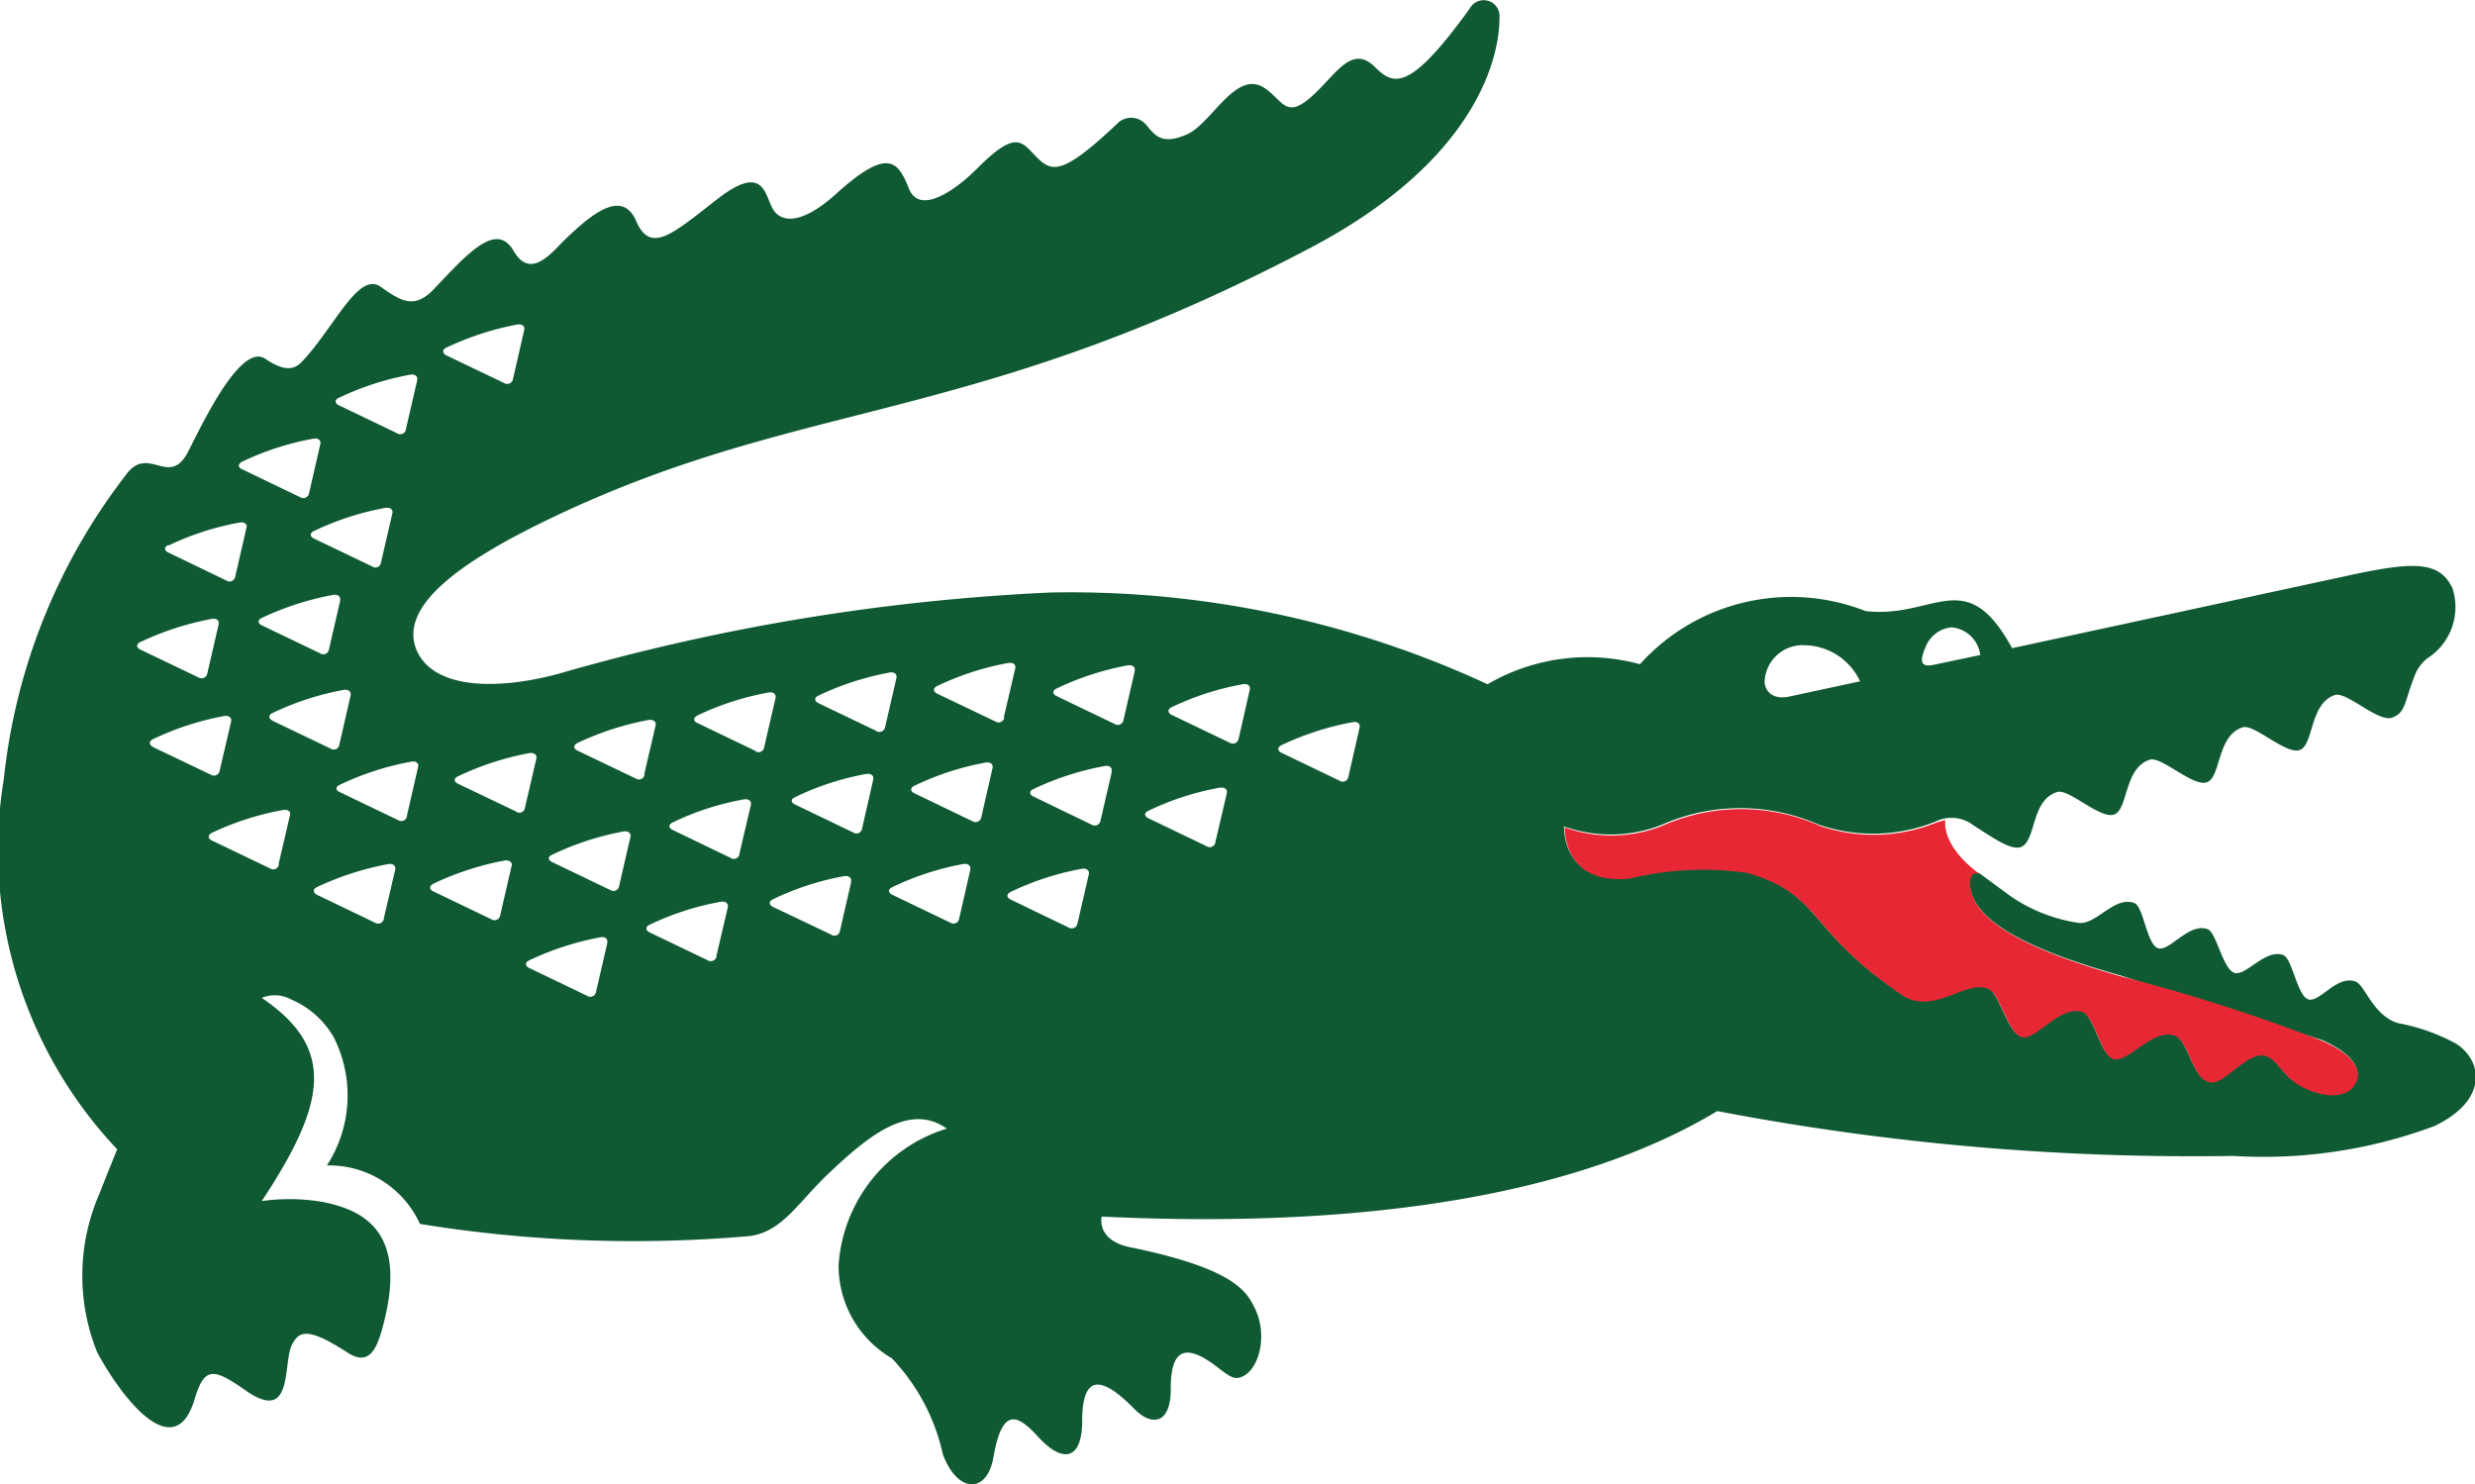 <svg xmlns="http://www.w3.org/2000/svg" width="27.92" height="16.741" viewBox="0 0 27.92 16.741">
    <path data-name="Path 273" d="M61.614 192.255a2.21 2.21 0 0 0-.636-.222c-.283-.084-.373-.428-.478-.468-.211-.082-.406.239-.534.2s-.18-.461-.285-.5c-.2-.076-.423.245-.552.2s-.2-.454-.3-.492c-.213-.078-.431.257-.559.215s-.164-.472-.268-.51c-.227-.085-.435.256-.634.223a1.82 1.82 0 0 1-.773-.308l-.339-.25c-.037-.014-.13-.037-.108.15.054.438.815.754 1.691 1l2.289.734c.327.15.467.329.349.5-.091.135-.315.144-.56.029-.261-.123-.288-.327-.453-.365-.2-.048-.457.332-.618.3-.205-.048-.228-.485-.41-.532-.241-.064-.508.305-.666.272s-.219-.5-.37-.538c-.253-.065-.511.322-.67.289s-.248-.493-.382-.546c-.252-.1-.59.277-.939.093-1.131-.756-.912-1.146-1.777-1.4a3.49 3.49 0 0 0-1.328.061c-.766.079-.735-.576-.735-.576a1.57 1.57 0 0 0 1.105-.02 2.191 2.191 0 0 1 1.769 0 1.885 1.885 0 0 0 1.321-.037.406.406 0 0 1 .427.047c.22.14.431.291.539.239.167-.081.106-.523.4-.617.131-.044.489.312.646.253s.109-.523.4-.618c.132-.042.49.313.647.254s.109-.524.4-.619c.132-.042.491.314.647.255s.109-.525.395-.62c.131-.042.491.314.647.255s.134-.179.261-.494a.451.451 0 0 1 .135-.175.686.686 0 0 0 .284-.787c-.142-.308-.434-.3-1.076-.168l-3.893.841c-.523-.96-.877-.327-1.654-.419a2.294 2.294 0 0 0-2.544.6 2.236 2.236 0 0 0-1.719.226 11.2 11.2 0 0 0-4.929-1.035 23.821 23.821 0 0 0-5.555.918c-.752.2-1.439.154-1.606-.289-.168-.463.429-.948 1.565-1.487 2.818-1.338 4.7-1.023 8.488-3.01 2.04-1.059 2.173-2.309 2.171-2.612a.179.179 0 0 0-.336-.106c-.683.945-.859.867-1.072.655-.284-.281-.476.166-.781.393-.232.17-.278-.036-.466-.156-.32-.205-.591.4-.866.524-.319.142-.377-.016-.485-.128a.221.221 0 0 0-.314.017c-.646.608-.741.538-.934.335-.144-.151-.222-.256-.64.165-.241.241-.645.528-.767.226s-.229-.479-.821.057c-.351.317-.59.342-.7.193s-.089-.563-.645-.13c-.5.388-.748.622-.911.245s-.525-.057-.8.205c-.145.139-.388.467-.582.133s-.505.011-.9.429c-.224.235-.375.132-.6-.025-.256-.182-.526.468-.9.856-.07.065-.172.112-.4-.043-.289-.2-.748.81-.878 1.056-.212.4-.448-.1-.7.257a6.761 6.761 0 0 0-1.374 3.426 4.914 4.914 0 0 0 1.279 4.177s-.091.222-.2.5a2.311 2.311 0 0 0-.027 1.787c.26.489.869 1.3 1.1.534.11-.373.213-.354.577-.1.548.384.414-.315.524-.521.077-.146.172-.2.624.093.26.168.343-.059.42-.378.238-.985-.232-1.226-.694-1.32a2.243 2.243 0 0 0-.693-.011c.74-1.118.831-1.728 0-2.292a.381.381 0 0 1 .33.017 1.01 1.01 0 0 1 .483.43 1.453 1.453 0 0 1-.078 1.443 1.126 1.126 0 0 1 1.049.66 15.057 15.057 0 0 0 3.731.136c.373-.059.54-.392.912-.736.4-.374.876-.779 1.3-.475a1.73 1.73 0 0 0-1.22 1.542 1.208 1.208 0 0 0 .6 1.048 2.277 2.277 0 0 1 .575 1.079c.16.444.5.458.572.037.1-.583.281-.474.508-.225.276.3.492.255.493-.18 0-.411.125-.613.588-.139.188.193.415.185.411-.234 0-.512.227-.463.517-.244.1.077.171.132.225.129.228-.012.378-.452.2-.8-.087-.169-.215-.433-1.4-.675-.388-.079-.321-.346-.321-.346 2.887.139 5.334-.22 6.944-1.19a28.49 28.49 0 0 0 5.821.506 5.523 5.523 0 0 0 2.269-.337c.627-.3.532-.751.242-.931m-5.989-4.453a.35.35 0 0 1 .3-.242.358.358 0 0 1 .324.312l-.532.112c-.15.029-.145-.052-.092-.187m-1.369-.035a.7.7 0 0 1 .637.407l-.8.172c-.158.033-.261-.033-.277-.157a.429.429 0 0 1 .436-.423m-15.307-3.356a3.249 3.249 0 0 1 .8-.261c.055-.009.091.019.078.063l-.126.551a.066.066 0 0 1-.1.046l-.654-.313c-.043-.024-.046-.064 0-.086m-1.206.564a3.186 3.186 0 0 1 .8-.259c.054-.01.089.019.079.064l-.127.55a.064.064 0 0 1-.1.046l-.654-.314c-.051-.023-.052-.065 0-.088m.521 1.245c.056-.01.092.019.08.063l-.128.551a.063.063 0 0 1-.1.046l-.654-.314c-.05-.022-.052-.063 0-.087a3.186 3.186 0 0 1 .8-.259m-.506 1.045-.127.55a.064.064 0 0 1-.1.045l-.654-.314c-.049-.022-.056-.063 0-.087a3.263 3.263 0 0 1 .8-.258c.054-.01.09.018.078.064m-1.1-1.568a3.113 3.113 0 0 1 .8-.258c.055-.011.089.019.078.063l-.126.55a.066.066 0 0 1-.1.047l-.653-.314c-.056-.024-.05-.063 0-.088m-.833.947a3.146 3.146 0 0 1 .8-.259c.055-.011.091.018.08.055l-.127.552a.065.065 0 0 1-.1.047l-.653-.315c-.049-.022-.056-.063 0-.086m-.313 1.093a3.26 3.26 0 0 1 .8-.259c.054-.011.091.019.078.063l-.127.55a.066.066 0 0 1-.1.047l-.655-.314c-.048-.023-.049-.061 0-.087m.143 1.185c-.049-.025-.05-.064 0-.088a3.189 3.189 0 0 1 .8-.26c.055-.01.091.019.08.063l-.129.552a.065.065 0 0 1-.1.046l-.653-.312m1.421 1.324a.064.064 0 0 1-.1.045l-.655-.314c-.048-.022-.05-.063 0-.087a3.178 3.178 0 0 1 .8-.257c.056-.011.091.017.081.055l-.129.553M37 188.62c-.048-.022-.049-.064 0-.086a3.177 3.177 0 0 1 .8-.26c.054-.01.089.02.08.064l-.127.552a.064.064 0 0 1-.1.045l-.655-.314m1.258 2.233a.066.066 0 0 1-.1.046l-.653-.314c-.05-.024-.052-.064 0-.089a3.3 3.3 0 0 1 .8-.258c.054-.01.091.02.08.064l-.129.551m.263-1.158a.066.066 0 0 1-.1.047l-.654-.314c-.056-.022-.056-.064 0-.087a3.161 3.161 0 0 1 .8-.258c.054-.012.09.018.078.061l-.127.553m1.181.566-.127.551a.065.065 0 0 1-.1.046l-.652-.313c-.05-.023-.052-.063 0-.089a3.246 3.246 0 0 1 .8-.26c.056-.009.093.021.08.064m.054-.616-.655-.313c-.05-.022-.056-.065 0-.087a3.243 3.243 0 0 1 .8-.26c.056-.009.091.019.08.064l-.128.55a.063.063 0 0 1-.1.046m1.029 1.481-.127.55a.065.065 0 0 1-.1.047l-.653-.314c-.051-.023-.051-.063 0-.087a3.245 3.245 0 0 1 .8-.259c.054-.012.091.019.078.064m.262-1.193-.127.551a.065.065 0 0 1-.1.044l-.653-.314c-.05-.022-.056-.063 0-.085a3.227 3.227 0 0 1 .8-.261c.056-.01.092.021.08.065m.16-.709a.064.064 0 0 1-.1.046l-.655-.314c-.049-.021-.052-.063 0-.087a3.248 3.248 0 0 1 .8-.259c.056-.009.09.02.079.065l-.128.549m.817 2.05a.066.066 0 0 1-.1.047l-.654-.314c-.05-.023-.051-.064 0-.088a3.111 3.111 0 0 1 .8-.258c.054-.01.09.019.08.063l-.129.551m.261-1.154a.064.064 0 0 1-.1.045l-.652-.315c-.049-.023-.052-.062 0-.086a3.1 3.1 0 0 1 .8-.259c.055-.01.092.019.08.064l-.129.55m.181-1.161-.653-.314c-.05-.023-.053-.056 0-.087a3.191 3.191 0 0 1 .8-.258c.056-.01.09.019.079.065l-.127.55a.064.064 0 0 1-.1.047m1.082 1.472-.127.551a.063.063 0 0 1-.1.046l-.655-.312c-.049-.024-.05-.064 0-.087a3.124 3.124 0 0 1 .8-.26c.054-.01.091.021.078.064m.252-1.154-.126.552a.064.064 0 0 1-.1.045l-.653-.314c-.056-.024-.052-.064 0-.086a3.124 3.124 0 0 1 .8-.26c.055-.009.089.021.078.063m.039-.547-.655-.314c-.049-.023-.051-.064 0-.087a3.256 3.256 0 0 1 .8-.259c.054-.01.09.019.078.063l-.127.552a.066.066 0 0 1-.1.045m1.061 1.565-.126.551a.065.065 0 0 1-.1.045l-.654-.314c-.049-.023-.05-.063 0-.086a3.134 3.134 0 0 1 .8-.261c.055-.009.091.02.078.064m.252-1.144-.126.552a.066.066 0 0 1-.1.045l-.653-.314c-.051-.023-.051-.064 0-.087a3.155 3.155 0 0 1 .8-.26c.056-.01.091.02.079.064m.133-.576a.064.064 0 0 1-.1.048l-.655-.313c-.05-.024-.051-.063 0-.088a3.151 3.151 0 0 1 .8-.259c.054-.009.09.018.078.064l-.129.551m.959 1.772-.127.551a.066.066 0 0 1-.1.046l-.653-.315c-.049-.022-.05-.064 0-.087a3.191 3.191 0 0 1 .8-.26c.055-.01.092.019.08.064m.26-1.159-.127.55a.066.066 0 0 1-.1.047l-.654-.316c-.049-.022-.056-.064 0-.087a3.184 3.184 0 0 1 .8-.258c.055-.012.089.019.078.064m.262-1.136-.127.551a.065.065 0 0 1-.1.046l-.653-.314c-.05-.022-.052-.064 0-.087a3.207 3.207 0 0 1 .8-.26c.055-.009.091.021.078.064m.912 1.931a.065.065 0 0 1-.1.045l-.653-.314c-.05-.023-.056-.063 0-.087a3.119 3.119 0 0 1 .8-.259c.056-.009.092.019.081.063l-.129.552m.388-1.719-.125.551a.066.066 0 0 1-.1.046l-.654-.314c-.05-.024-.05-.065 0-.088a3.138 3.138 0 0 1 .8-.258c.054-.011.091.018.079.061m1.239.43-.126.551a.065.065 0 0 1-.1.046l-.653-.314c-.051-.023-.051-.063 0-.088a3.23 3.23 0 0 1 .8-.258c.056-.012.091.019.078.063" transform="translate(-33.925 -180.491)" style="fill:#105a33"/>
    <path data-name="Path 274" d="M499.684 420.031a2.188 2.188 0 0 0-1.769 0 1.563 1.563 0 0 1-1.105.02s-.03.656.735.577a3.482 3.482 0 0 1 1.328-.063c.864.254.647.644 1.777 1.4.349.183.686-.195.938-.093.134.053.222.512.382.546s.417-.354.67-.288c.15.038.21.505.369.537s.426-.336.667-.271c.182.047.2.484.41.531.16.037.416-.343.617-.3.164.038.191.242.453.366.244.115.469.106.56-.029.117-.173-.022-.352-.349-.5a19.541 19.541 0 0 0-2.289-.734c-.875-.25-1.638-.566-1.691-1-.022-.184.069-.165.106-.151-.336-.247-.407-.482-.39-.611l-.1.028a1.893 1.893 0 0 1-1.322.036" transform="translate(-479.158 -410.717)" style="fill:#e72734"/>
</svg>
